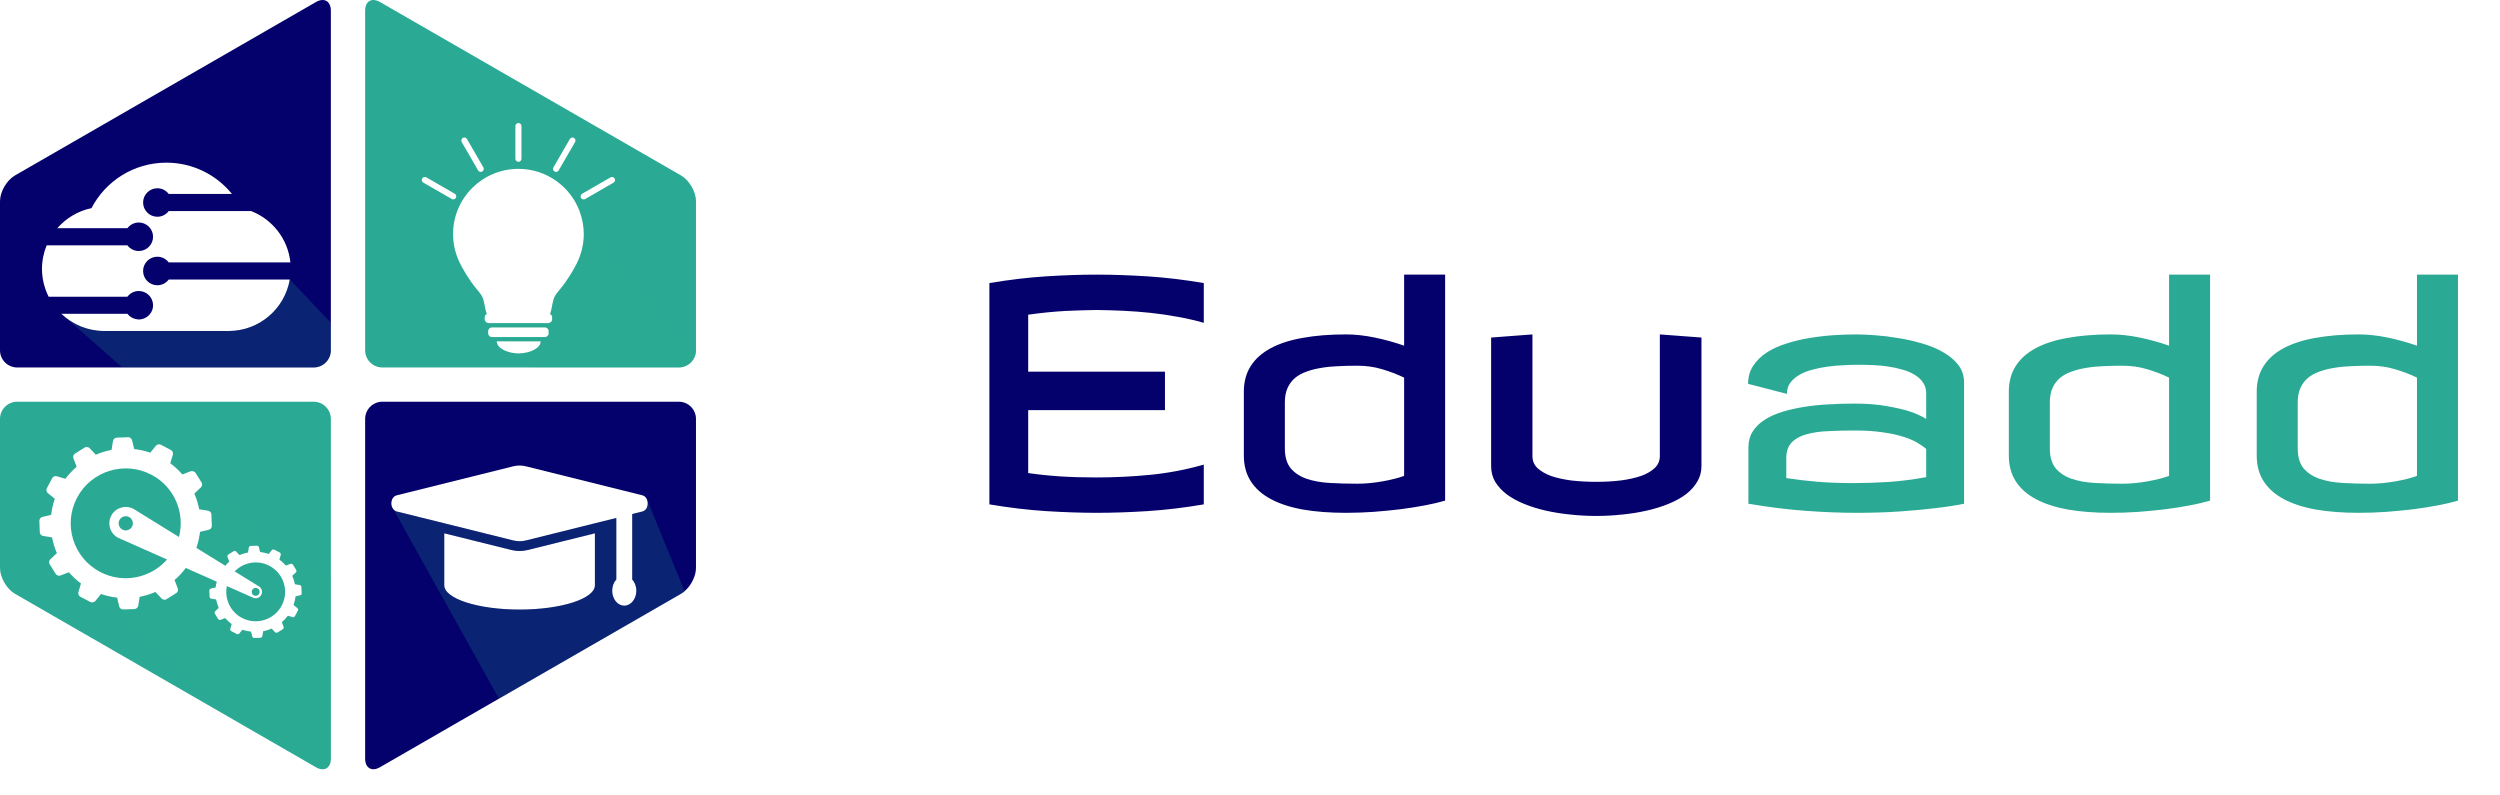 <svg width="195" height="62" viewBox="0 0 195 62" fill="none" xmlns="http://www.w3.org/2000/svg">
<path d="M85.522 21.421C86.775 21.421 88.101 21.466 89.501 21.555C90.909 21.645 92.374 21.82 93.895 22.08V25.181C93.212 24.985 92.52 24.827 91.82 24.705C91.12 24.574 90.416 24.473 89.709 24.399C89.009 24.326 88.309 24.273 87.609 24.241C86.909 24.208 86.213 24.188 85.522 24.18C85.188 24.18 84.817 24.188 84.411 24.204C84.012 24.212 83.585 24.229 83.129 24.253C82.681 24.277 82.209 24.314 81.713 24.363C81.216 24.412 80.712 24.473 80.199 24.546V28.989H90.868V31.992H80.199V36.899C80.989 37.013 81.811 37.099 82.665 37.156C83.519 37.213 84.472 37.241 85.522 37.241C86.938 37.241 88.345 37.172 89.745 37.034C91.145 36.895 92.528 36.631 93.895 36.24V39.341C92.374 39.601 90.913 39.776 89.513 39.866C88.113 39.955 86.799 40 85.57 40C84.317 40 82.987 39.955 81.579 39.866C80.179 39.776 78.71 39.601 77.172 39.341V22.08C78.71 21.82 80.179 21.645 81.579 21.555C82.978 21.466 84.293 21.421 85.522 21.421ZM104.979 26.084C105.696 26.084 106.444 26.165 107.226 26.328C108.015 26.491 108.78 26.703 109.521 26.963V21.421H112.719V39.048C112.287 39.178 111.771 39.3 111.168 39.414C110.574 39.528 109.936 39.63 109.252 39.719C108.568 39.801 107.856 39.87 107.116 39.927C106.383 39.976 105.671 40 104.979 40C103.726 40 102.607 39.915 101.623 39.744C100.638 39.565 99.804 39.292 99.12 38.926C98.436 38.56 97.916 38.096 97.558 37.534C97.2 36.973 97.02 36.305 97.02 35.532V30.552C97.02 29.779 97.2 29.111 97.558 28.55C97.916 27.988 98.436 27.524 99.12 27.158C99.804 26.792 100.638 26.523 101.623 26.352C102.607 26.174 103.726 26.084 104.979 26.084ZM105.858 37.73C106.184 37.73 106.514 37.713 106.847 37.681C107.189 37.648 107.519 37.603 107.836 37.546C108.161 37.489 108.467 37.424 108.751 37.351C109.044 37.278 109.301 37.2 109.521 37.119V29.453C108.959 29.185 108.381 28.965 107.787 28.794C107.201 28.615 106.558 28.525 105.858 28.525C105.354 28.525 104.861 28.538 104.381 28.562C103.909 28.578 103.466 28.623 103.051 28.696C102.636 28.761 102.253 28.859 101.903 28.989C101.553 29.111 101.252 29.278 101 29.49C100.756 29.701 100.565 29.962 100.426 30.271C100.288 30.58 100.219 30.951 100.219 31.382V34.971C100.219 35.63 100.369 36.147 100.67 36.521C100.98 36.887 101.391 37.16 101.903 37.339C102.416 37.518 103.014 37.628 103.698 37.669C104.381 37.709 105.102 37.73 105.858 37.73ZM119.53 35.581C119.53 35.955 119.665 36.269 119.933 36.521C120.21 36.773 120.576 36.981 121.032 37.144C121.496 37.298 122.029 37.412 122.631 37.485C123.233 37.55 123.86 37.583 124.511 37.583C125.194 37.583 125.837 37.546 126.439 37.473C127.042 37.392 127.567 37.274 128.014 37.119C128.462 36.956 128.816 36.749 129.076 36.497C129.337 36.244 129.467 35.939 129.467 35.581V26.084L132.714 26.328V36.362C132.714 36.802 132.604 37.205 132.384 37.571C132.173 37.937 131.876 38.267 131.493 38.56C131.111 38.844 130.659 39.093 130.138 39.304C129.617 39.516 129.052 39.691 128.441 39.829C127.839 39.967 127.2 40.069 126.525 40.134C125.858 40.208 125.186 40.244 124.511 40.244C123.827 40.244 123.152 40.208 122.484 40.134C121.817 40.069 121.178 39.967 120.568 39.829C119.966 39.691 119.404 39.516 118.883 39.304C118.362 39.093 117.911 38.844 117.528 38.56C117.146 38.267 116.845 37.941 116.625 37.583C116.413 37.217 116.308 36.81 116.308 36.362V26.328L119.53 26.084V35.581Z" fill="#04016C"/>
<path d="M150.243 35.02C150.04 34.84 149.787 34.666 149.486 34.495C149.185 34.324 148.815 34.173 148.375 34.043C147.936 33.905 147.411 33.795 146.801 33.713C146.199 33.624 145.491 33.579 144.677 33.579C143.952 33.579 143.265 33.595 142.614 33.628C141.971 33.652 141.405 33.734 140.917 33.872C140.429 34.002 140.042 34.214 139.757 34.507C139.472 34.8 139.33 35.207 139.33 35.727V37.29C140.046 37.404 140.836 37.498 141.698 37.571C142.561 37.644 143.521 37.681 144.579 37.681C145.425 37.681 146.325 37.652 147.277 37.595C148.237 37.53 149.226 37.404 150.243 37.217V35.02ZM144.75 26.084C145.157 26.084 145.649 26.104 146.227 26.145C146.805 26.186 147.407 26.259 148.034 26.365C148.66 26.462 149.279 26.601 149.889 26.78C150.508 26.951 151.061 27.178 151.549 27.463C152.046 27.74 152.444 28.074 152.746 28.464C153.047 28.855 153.197 29.315 153.197 29.844V39.292C152.514 39.43 151.741 39.548 150.878 39.646C150.137 39.736 149.254 39.817 148.229 39.89C147.204 39.963 146.06 40 144.799 40C143.546 40 142.211 39.947 140.795 39.841C139.387 39.736 137.914 39.552 136.376 39.292V34.898C136.376 34.425 136.486 34.014 136.706 33.665C136.933 33.306 137.243 33.001 137.633 32.749C138.024 32.497 138.484 32.289 139.013 32.127C139.542 31.964 140.111 31.834 140.722 31.736C141.332 31.638 141.967 31.573 142.626 31.541C143.285 31.5 143.944 31.48 144.604 31.48C145.604 31.48 146.455 31.545 147.155 31.675C147.863 31.797 148.449 31.931 148.913 32.078C149.45 32.257 149.893 32.456 150.243 32.676V30.698C150.243 30.365 150.162 30.08 149.999 29.844C149.836 29.6 149.617 29.396 149.34 29.233C149.063 29.062 148.746 28.928 148.388 28.831C148.03 28.725 147.655 28.643 147.265 28.586C146.874 28.529 146.475 28.493 146.068 28.477C145.67 28.46 145.295 28.452 144.945 28.452C144.579 28.452 144.188 28.464 143.773 28.489C143.358 28.505 142.943 28.542 142.528 28.599C142.121 28.656 141.727 28.737 141.344 28.843C140.97 28.94 140.636 29.075 140.343 29.246C140.05 29.416 139.814 29.624 139.635 29.868C139.464 30.104 139.379 30.389 139.379 30.723L136.352 29.941C136.352 29.396 136.486 28.924 136.754 28.525C137.023 28.119 137.377 27.773 137.816 27.488C138.264 27.203 138.777 26.971 139.354 26.792C139.932 26.605 140.53 26.462 141.149 26.365C141.776 26.259 142.398 26.186 143.017 26.145C143.635 26.104 144.213 26.084 144.75 26.084ZM164.647 26.084C165.364 26.084 166.112 26.165 166.894 26.328C167.683 26.491 168.448 26.703 169.188 26.963V21.421H172.387V39.048C171.955 39.178 171.439 39.3 170.836 39.414C170.242 39.528 169.604 39.63 168.92 39.719C168.236 39.801 167.524 39.87 166.784 39.927C166.051 39.976 165.339 40 164.647 40C163.394 40 162.275 39.915 161.291 39.744C160.306 39.565 159.472 39.292 158.788 38.926C158.104 38.56 157.584 38.096 157.226 37.534C156.868 36.973 156.688 36.305 156.688 35.532V30.552C156.688 29.779 156.868 29.111 157.226 28.55C157.584 27.988 158.104 27.524 158.788 27.158C159.472 26.792 160.306 26.523 161.291 26.352C162.275 26.174 163.394 26.084 164.647 26.084ZM165.526 37.73C165.852 37.73 166.181 37.713 166.515 37.681C166.857 37.648 167.187 37.603 167.504 37.546C167.829 37.489 168.135 37.424 168.419 37.351C168.712 37.278 168.969 37.2 169.188 37.119V29.453C168.627 29.185 168.049 28.965 167.455 28.794C166.869 28.615 166.226 28.525 165.526 28.525C165.022 28.525 164.529 28.538 164.049 28.562C163.577 28.578 163.134 28.623 162.719 28.696C162.304 28.761 161.921 28.859 161.571 28.989C161.221 29.111 160.92 29.278 160.668 29.49C160.424 29.701 160.233 29.962 160.094 30.271C159.956 30.58 159.887 30.951 159.887 31.382V34.971C159.887 35.63 160.037 36.147 160.338 36.521C160.648 36.887 161.059 37.16 161.571 37.339C162.084 37.518 162.682 37.628 163.366 37.669C164.049 37.709 164.77 37.73 165.526 37.73ZM183.983 26.084C184.7 26.084 185.448 26.165 186.229 26.328C187.019 26.491 187.784 26.703 188.524 26.963V21.421H191.723V39.048C191.291 39.178 190.775 39.3 190.172 39.414C189.578 39.528 188.939 39.63 188.256 39.719C187.572 39.801 186.86 39.87 186.12 39.927C185.387 39.976 184.675 40 183.983 40C182.73 40 181.611 39.915 180.626 39.744C179.642 39.565 178.808 39.292 178.124 38.926C177.44 38.56 176.92 38.096 176.562 37.534C176.203 36.973 176.024 36.305 176.024 35.532V30.552C176.024 29.779 176.203 29.111 176.562 28.55C176.92 27.988 177.44 27.524 178.124 27.158C178.808 26.792 179.642 26.523 180.626 26.352C181.611 26.174 182.73 26.084 183.983 26.084ZM184.862 37.73C185.188 37.73 185.517 37.713 185.851 37.681C186.193 37.648 186.522 37.603 186.84 37.546C187.165 37.489 187.471 37.424 187.755 37.351C188.048 37.278 188.305 37.2 188.524 37.119V29.453C187.963 29.185 187.385 28.965 186.791 28.794C186.205 28.615 185.562 28.525 184.862 28.525C184.358 28.525 183.865 28.538 183.385 28.562C182.913 28.578 182.47 28.623 182.055 28.696C181.64 28.761 181.257 28.859 180.907 28.989C180.557 29.111 180.256 29.278 180.004 29.49C179.76 29.701 179.569 29.962 179.43 30.271C179.292 30.58 179.223 30.951 179.223 31.382V34.971C179.223 35.63 179.373 36.147 179.674 36.521C179.984 36.887 180.395 37.16 180.907 37.339C181.42 37.518 182.018 37.628 182.702 37.669C183.385 37.709 184.105 37.73 184.862 37.73Z" fill="#2AAA94"/>
<g clip-path="url(#clip0_1_47)">
<path d="M18.866 48.194C19.989 48.785 21.382 48.357 21.974 47.236C22.567 46.116 22.138 44.728 21.015 44.134C20.093 43.647 18.996 43.858 18.302 44.568L20.175 45.725C20.417 45.852 20.511 46.153 20.381 46.398C20.251 46.643 19.949 46.733 19.707 46.606L17.696 45.714C17.501 46.682 17.944 47.707 18.866 48.194Z" fill="#2AAA94"/>
<path d="M20.217 46.31C20.296 46.158 20.24 45.972 20.087 45.894C19.935 45.812 19.749 45.871 19.67 46.023C19.591 46.175 19.647 46.361 19.8 46.44C19.949 46.519 20.135 46.459 20.217 46.31Z" fill="#2AAA94"/>
<path d="M24.465 31.334H1.337C0.601 31.334 0 31.937 0 32.671V44.306C0 45.041 0.522 45.941 1.159 46.31L18.198 56.129L24.648 59.845C25.286 60.214 25.807 59.913 25.807 59.178V45.111V32.677C25.805 31.937 25.204 31.334 24.465 31.334ZM23.424 46.434L23.055 46.521C23.029 46.747 22.978 46.972 22.902 47.191L23.196 47.431C23.252 47.478 23.272 47.569 23.235 47.633L23.009 48.058C22.976 48.123 22.891 48.16 22.82 48.137L22.457 48.03C22.318 48.216 22.16 48.385 21.988 48.534L22.124 48.889C22.149 48.956 22.121 49.044 22.059 49.083L21.653 49.337C21.591 49.376 21.5 49.365 21.45 49.311L21.187 49.035C20.976 49.125 20.756 49.196 20.53 49.238L20.468 49.612C20.457 49.685 20.389 49.748 20.313 49.75L19.834 49.767C19.76 49.77 19.687 49.714 19.67 49.641L19.58 49.275C19.354 49.249 19.128 49.199 18.909 49.123L18.669 49.415C18.624 49.472 18.53 49.491 18.466 49.458L18.04 49.232C17.975 49.199 17.941 49.111 17.961 49.044L18.068 48.681C17.882 48.543 17.713 48.385 17.563 48.213L17.208 48.348C17.14 48.377 17.05 48.346 17.013 48.284L16.759 47.878C16.72 47.816 16.731 47.724 16.785 47.676L17.058 47.417C16.968 47.206 16.9 46.986 16.855 46.761L16.48 46.702C16.407 46.69 16.345 46.62 16.345 46.547L16.325 46.068C16.322 45.995 16.378 45.922 16.449 45.905L16.819 45.818C16.835 45.669 16.866 45.522 16.906 45.376L14.494 44.306C14.235 44.655 13.942 44.968 13.62 45.243L13.871 45.902C13.919 46.032 13.866 46.195 13.75 46.265L12.991 46.741C12.876 46.814 12.703 46.792 12.61 46.693L12.122 46.178C11.73 46.347 11.319 46.474 10.898 46.555L10.786 47.253C10.763 47.389 10.633 47.504 10.498 47.507L9.604 47.541C9.466 47.546 9.327 47.439 9.296 47.307L9.133 46.62C8.712 46.572 8.292 46.479 7.88 46.336L7.435 46.885C7.347 46.989 7.178 47.025 7.057 46.961L6.264 46.544C6.143 46.479 6.075 46.322 6.115 46.189L6.315 45.511C5.965 45.252 5.652 44.959 5.373 44.638L4.713 44.889C4.586 44.937 4.42 44.883 4.349 44.768L3.873 44.01C3.799 43.895 3.822 43.723 3.92 43.63L4.437 43.143C4.267 42.749 4.14 42.341 4.059 41.919L3.359 41.806C3.224 41.784 3.108 41.654 3.105 41.519L3.071 40.627C3.066 40.489 3.17 40.351 3.303 40.32L3.991 40.157C4.039 39.737 4.132 39.318 4.276 38.907L3.729 38.462C3.621 38.375 3.588 38.206 3.653 38.087L4.07 37.297C4.132 37.175 4.293 37.108 4.425 37.147L5.102 37.347C5.362 36.998 5.655 36.686 5.977 36.407L5.726 35.745C5.678 35.619 5.731 35.453 5.847 35.382L6.606 34.907C6.721 34.836 6.893 34.856 6.986 34.954L7.474 35.467C7.866 35.298 8.278 35.171 8.701 35.09L8.814 34.391C8.837 34.256 8.966 34.144 9.102 34.138L9.996 34.104C10.134 34.099 10.269 34.203 10.3 34.338L10.467 35.025C10.887 35.073 11.307 35.166 11.719 35.309L12.165 34.763C12.252 34.659 12.421 34.622 12.543 34.687L13.335 35.104C13.457 35.168 13.524 35.326 13.485 35.458L13.282 36.134C13.631 36.393 13.944 36.686 14.224 37.007L14.884 36.756C14.963 36.725 15.05 36.745 15.126 36.784C15.174 36.809 15.219 36.832 15.248 36.877L15.724 37.634C15.797 37.75 15.775 37.921 15.676 38.014L15.16 38.501C15.332 38.895 15.459 39.304 15.538 39.723L16.238 39.836C16.373 39.858 16.486 39.988 16.491 40.123L16.525 41.015C16.531 41.15 16.427 41.291 16.291 41.322L15.603 41.485C15.555 41.905 15.462 42.321 15.318 42.732L17.574 44.126C17.673 44.013 17.769 43.895 17.879 43.799L17.744 43.445C17.718 43.377 17.746 43.29 17.808 43.25L18.215 42.994C18.277 42.955 18.37 42.966 18.421 43.02L18.683 43.293C18.894 43.203 19.114 43.135 19.34 43.093L19.402 42.718C19.413 42.645 19.484 42.586 19.554 42.58L20.034 42.563C20.107 42.561 20.18 42.617 20.197 42.687L20.285 43.053C20.511 43.079 20.736 43.129 20.956 43.205L21.196 42.913C21.244 42.856 21.334 42.837 21.399 42.873L21.822 43.096C21.887 43.129 21.924 43.217 21.901 43.284L21.794 43.647C21.98 43.785 22.149 43.943 22.296 44.115L22.651 43.979C22.719 43.954 22.809 43.982 22.846 44.044L23.1 44.45C23.139 44.511 23.128 44.604 23.074 44.655L22.798 44.914C22.891 45.125 22.959 45.345 23.001 45.57L23.376 45.629C23.447 45.64 23.509 45.711 23.512 45.784L23.531 46.262C23.551 46.341 23.495 46.417 23.424 46.434Z" fill="#2AAA94"/>
<path d="M24.645 0.158L1.159 13.69C0.522 14.059 0 14.959 0 15.694V27.329C0 28.063 0.604 28.663 1.337 28.663H9.544H24.468C25.204 28.663 25.807 28.061 25.807 27.329V25.175V0.825C25.805 0.09 25.283 -0.211 24.645 0.158ZM17.831 25.817H8.129C6.831 25.817 5.655 25.305 4.784 24.477H9.939C10.117 24.711 10.385 24.868 10.69 24.905C10.735 24.91 10.78 24.922 10.825 24.922C10.941 24.922 11.048 24.899 11.152 24.868C11.606 24.728 11.939 24.311 11.939 23.81C11.939 23.196 11.44 22.698 10.825 22.698C10.461 22.698 10.142 22.875 9.937 23.143H3.794C3.466 22.49 3.275 21.755 3.275 20.975C3.275 20.322 3.407 19.703 3.641 19.134H9.937C10.14 19.404 10.461 19.579 10.825 19.579C11.443 19.579 11.939 19.081 11.939 18.467C11.939 17.853 11.44 17.355 10.825 17.355C10.461 17.355 10.142 17.532 9.937 17.8H4.47C5.153 17.017 6.081 16.454 7.136 16.235C8.23 14.129 10.436 12.688 12.977 12.688C15.044 12.688 16.889 13.642 18.093 15.128H13.16C12.957 14.858 12.636 14.684 12.275 14.684C11.66 14.684 11.161 15.182 11.161 15.795C11.161 16.409 11.66 16.907 12.275 16.907C12.639 16.907 12.957 16.73 13.16 16.463H19.588C21.247 17.107 22.459 18.636 22.651 20.468H13.16C12.957 20.201 12.636 20.024 12.275 20.024C11.66 20.024 11.161 20.522 11.161 21.138C11.161 21.752 11.66 22.25 12.275 22.25C12.639 22.25 12.957 22.073 13.16 21.805H22.603C22.208 24.086 20.226 25.817 17.831 25.817Z" fill="#04016C"/>
<path d="M53.129 13.69L29.64 0.158C29.003 -0.211 28.481 0.09 28.481 0.825V27.328C28.481 28.063 29.082 28.663 29.821 28.663H41.706H52.949C53.685 28.663 54.289 28.06 54.289 27.328V27.022V15.694C54.286 14.959 53.764 14.058 53.129 13.69ZM45.404 15.114L47.621 13.836C47.734 13.771 47.878 13.808 47.943 13.923C48.007 14.036 47.971 14.179 47.858 14.247L45.641 15.525C45.604 15.545 45.565 15.556 45.523 15.556C45.444 15.556 45.362 15.514 45.319 15.438C45.252 15.322 45.291 15.179 45.404 15.114ZM43.167 13.056L44.448 10.844C44.513 10.731 44.657 10.691 44.77 10.756C44.882 10.821 44.922 10.964 44.857 11.077L43.576 13.29C43.534 13.366 43.452 13.408 43.373 13.408C43.334 13.408 43.294 13.397 43.255 13.377C43.142 13.312 43.103 13.169 43.167 13.056ZM40.2 9.833C40.2 9.703 40.307 9.596 40.437 9.596C40.57 9.596 40.674 9.703 40.674 9.833V12.386C40.674 12.516 40.57 12.623 40.437 12.623C40.307 12.623 40.2 12.516 40.2 12.386V9.833ZM36.102 10.756C36.215 10.691 36.359 10.728 36.424 10.844L37.704 13.056C37.769 13.169 37.73 13.312 37.617 13.377C37.58 13.4 37.538 13.408 37.498 13.408C37.416 13.408 37.337 13.366 37.292 13.29L36.012 11.077C35.953 10.967 35.992 10.821 36.102 10.756ZM33.019 14.244C32.907 14.179 32.867 14.033 32.932 13.92C32.997 13.808 33.141 13.771 33.253 13.833L35.47 15.111C35.583 15.176 35.623 15.319 35.558 15.432C35.516 15.508 35.437 15.55 35.352 15.55C35.312 15.55 35.273 15.542 35.233 15.519L33.019 14.244ZM40.528 27.565C40.505 27.565 40.485 27.568 40.463 27.568C39.662 27.568 38.748 27.191 38.748 26.625H39.518H42.175C42.177 27.176 41.312 27.545 40.528 27.565ZM42.795 26.008C42.795 26.163 42.66 26.293 42.488 26.293H39.162H38.384C38.215 26.293 38.077 26.166 38.077 26.008V25.82C38.077 25.673 38.201 25.552 38.358 25.541C38.367 25.541 38.375 25.535 38.384 25.535H42.488C42.66 25.535 42.795 25.662 42.795 25.82V26.008ZM44.857 20.803C43.605 23.055 43.272 22.602 43.069 23.826C43.021 24.102 42.973 24.322 42.905 24.494C43.001 24.544 43.066 24.632 43.066 24.733V24.922C43.066 25.079 42.914 25.206 42.722 25.206H38.15C38.057 25.206 37.972 25.175 37.913 25.124C37.907 25.121 37.907 25.119 37.904 25.116L37.885 25.096V25.093C37.84 25.045 37.809 24.986 37.809 24.922V24.733C37.809 24.632 37.873 24.544 37.969 24.494C37.904 24.322 37.854 24.105 37.806 23.826C37.6 22.602 37.27 23.055 36.017 20.803C35.597 20.046 35.338 19.187 35.338 18.261C35.338 15.449 37.622 13.171 40.437 13.171C42.617 13.171 44.476 14.54 45.204 16.462C45.415 17.023 45.539 17.628 45.539 18.261C45.537 19.187 45.277 20.049 44.857 20.803Z" fill="#2AAA94"/>
<path opacity="0.2" d="M22.606 21.808C22.211 24.086 20.226 25.82 17.831 25.82H8.129C6.831 25.82 5.655 25.307 4.784 24.48L9.545 28.666H24.468C25.204 28.666 25.807 28.063 25.807 27.331V25.178L22.609 21.805L22.606 21.808Z" fill="#2AAA94"/>
<path d="M30.554 39.478L30.557 39.484C30.557 39.481 30.554 39.481 30.554 39.478Z" fill="#2AAA94"/>
<path opacity="0.2" d="M30.554 39.478L30.557 39.484C30.557 39.481 30.554 39.481 30.554 39.478Z" fill="#2AAA94"/>
<path d="M52.949 31.334H29.821C29.085 31.334 28.481 31.937 28.481 32.671V59.175C28.481 59.91 29.003 60.211 29.64 59.842L35.984 56.185L38.917 54.496L44.425 51.324L53.129 46.31C53.222 46.257 53.313 46.189 53.4 46.113C53.908 45.677 54.286 44.934 54.286 44.306V42.389V32.671C54.286 31.937 53.685 31.334 52.949 31.334ZM46.403 45.649C46.403 46.699 43.774 47.546 40.528 47.546C37.284 47.546 34.652 46.696 34.652 45.649V41.598L39.893 42.901C40.102 42.952 40.313 42.98 40.528 42.98C40.742 42.98 40.953 42.955 41.162 42.901L46.403 41.598V45.649ZM50.111 39.895L49.313 40.092V45.201C49.511 45.415 49.635 45.728 49.635 46.077C49.635 46.718 49.212 47.242 48.693 47.242C48.174 47.242 47.751 46.721 47.751 46.077C47.751 45.728 47.875 45.412 48.072 45.201V40.401L46.403 40.815L41.041 42.15C40.872 42.192 40.702 42.214 40.528 42.214C40.355 42.214 40.183 42.192 40.017 42.15L34.652 40.815L30.944 39.895C30.839 39.87 30.763 39.807 30.695 39.734C30.633 39.664 30.585 39.58 30.557 39.484L30.554 39.478C30.464 39.143 30.594 38.724 30.941 38.636L40.014 36.376C40.183 36.331 40.355 36.311 40.525 36.311C40.697 36.311 40.869 36.334 41.038 36.376L50.111 38.636C50.289 38.681 50.402 38.814 50.467 38.974C50.602 39.321 50.487 39.799 50.111 39.895Z" fill="#04016C"/>
<path opacity="0.2" d="M50.467 38.977C50.602 39.321 50.489 39.799 50.111 39.895L49.313 40.092V45.201C49.511 45.415 49.635 45.727 49.635 46.077C49.635 46.718 49.212 47.242 48.693 47.242C48.174 47.242 47.751 46.721 47.751 46.077C47.751 45.727 47.875 45.412 48.072 45.201V40.401L46.402 40.815L41.041 42.15C40.871 42.192 40.702 42.214 40.527 42.214C40.355 42.214 40.183 42.192 40.017 42.15L34.652 40.815L30.943 39.895C30.839 39.869 30.763 39.807 30.695 39.734L38.917 54.496L44.425 51.324L53.129 46.31C53.222 46.257 53.313 46.189 53.4 46.113L50.472 38.98H50.467V38.977ZM46.402 45.649C46.402 46.699 43.774 47.546 40.527 47.546C37.284 47.546 34.652 46.696 34.652 45.649V41.598L39.893 42.901C40.102 42.952 40.313 42.98 40.527 42.98C40.742 42.98 40.953 42.955 41.162 42.901L46.402 41.598V45.649Z" fill="#2AAA94"/>
<path d="M9.319 40.559C9.175 40.83 9.279 41.164 9.55 41.308C9.821 41.452 10.156 41.347 10.3 41.077C10.444 40.807 10.34 40.472 10.069 40.328C9.798 40.185 9.463 40.289 9.319 40.559Z" fill="#2AAA94"/>
<path d="M13.03 43.642L9.212 41.947C8.585 41.618 8.349 40.844 8.679 40.221C9.009 39.599 9.781 39.36 10.408 39.689L13.961 41.885C14.449 40.008 13.609 37.975 11.815 37.032C9.719 35.926 7.122 36.725 6.013 38.817C4.905 40.908 5.706 43.501 7.801 44.607C9.595 45.55 11.75 45.1 13.03 43.642Z" fill="#2AAA94"/>
<path opacity="0.2" d="M15.137 36.779C15.185 36.804 15.23 36.826 15.259 36.871L15.735 37.629C15.809 37.744 15.786 37.916 15.687 38.009L15.171 38.496C15.343 38.89 15.47 39.298 15.549 39.717L16.249 39.83C16.384 39.852 16.497 39.982 16.503 40.117L16.536 41.01C16.542 41.145 16.438 41.285 16.302 41.316L15.614 41.48C15.566 41.899 15.473 42.316 15.329 42.727L17.586 44.12C17.684 44.008 17.78 43.889 17.89 43.794L17.755 43.439C17.73 43.371 17.758 43.284 17.82 43.245L18.226 42.989C18.288 42.949 18.381 42.96 18.432 43.014L18.694 43.287C18.906 43.197 19.126 43.129 19.351 43.087L19.413 42.713C19.425 42.639 19.495 42.58 19.566 42.575L20.045 42.558C20.118 42.555 20.192 42.611 20.209 42.682L20.296 43.048C20.522 43.073 20.747 43.124 20.967 43.2L21.207 42.907C21.255 42.85 21.345 42.831 21.41 42.867L21.833 43.09C21.898 43.124 21.935 43.211 21.912 43.278L21.805 43.642C21.991 43.779 22.16 43.937 22.307 44.109L22.663 43.974C22.73 43.948 22.82 43.977 22.857 44.038L23.111 44.444C23.15 44.506 23.139 44.599 23.086 44.649L22.809 44.908C22.902 45.12 22.97 45.339 23.012 45.564L23.387 45.623C23.458 45.635 23.52 45.705 23.523 45.778L23.543 46.257C23.545 46.33 23.489 46.403 23.418 46.42L23.049 46.507C23.023 46.733 22.973 46.958 22.897 47.177L23.19 47.417C23.246 47.464 23.266 47.554 23.229 47.619L23.004 48.044C22.97 48.109 22.885 48.146 22.815 48.123L22.451 48.016C22.313 48.202 22.155 48.371 21.983 48.52L22.118 48.875C22.143 48.942 22.115 49.03 22.053 49.069L21.647 49.322C21.585 49.362 21.495 49.35 21.444 49.297L21.182 49.021C20.97 49.111 20.75 49.182 20.525 49.224L20.462 49.598C20.451 49.671 20.384 49.733 20.307 49.736L19.828 49.753C19.755 49.756 19.681 49.7 19.664 49.626L19.574 49.26C19.348 49.235 19.123 49.184 18.903 49.108L18.663 49.401C18.618 49.458 18.525 49.477 18.46 49.443L18.034 49.218C17.969 49.184 17.935 49.097 17.955 49.03L18.062 48.666C17.876 48.529 17.707 48.371 17.557 48.199L17.202 48.334C17.134 48.362 17.044 48.331 17.007 48.27L16.754 47.864C16.714 47.802 16.725 47.709 16.779 47.661L17.053 47.403C16.962 47.191 16.895 46.972 16.849 46.747L16.474 46.688C16.401 46.676 16.339 46.606 16.339 46.533L16.319 46.054C16.316 45.981 16.373 45.908 16.443 45.891L16.813 45.803C16.83 45.654 16.861 45.508 16.9 45.362L14.489 44.292C14.229 44.641 13.936 44.953 13.614 45.229L13.865 45.888C13.913 46.017 13.86 46.181 13.744 46.251L12.985 46.727C12.87 46.8 12.698 46.778 12.605 46.679L12.117 46.164C11.725 46.333 11.313 46.459 10.893 46.541L10.78 47.239C10.757 47.374 10.627 47.49 10.492 47.493L9.598 47.526C9.46 47.532 9.322 47.425 9.291 47.293L9.127 46.606C8.707 46.558 8.287 46.465 7.875 46.322L7.429 46.87C7.342 46.975 7.172 47.011 7.051 46.946L18.181 56.118L24.631 59.834C25.269 60.203 25.79 59.901 25.79 59.167V45.1L15.126 36.764L15.137 36.779Z" fill="#2AAA94"/>
<path opacity="0.2" d="M45.201 16.462C45.413 17.023 45.537 17.628 45.537 18.261C45.537 19.187 45.274 20.049 44.857 20.803C43.605 23.055 43.272 22.602 43.069 23.827C43.021 24.102 42.973 24.322 42.905 24.494C43.001 24.544 43.066 24.632 43.066 24.733V24.922C43.066 25.079 42.913 25.206 42.722 25.206H38.15C38.057 25.206 37.972 25.175 37.913 25.124L38.358 25.541C38.367 25.541 38.375 25.535 38.384 25.535H42.488C42.66 25.535 42.795 25.662 42.795 25.82V26.008C42.795 26.163 42.66 26.293 42.488 26.293H39.162L39.518 26.625H42.175C42.175 27.177 41.309 27.545 40.525 27.565L41.704 28.663H52.946C53.682 28.663 54.286 28.06 54.286 27.328V27.022L45.201 16.462Z" fill="#2AAA94"/>
</g>
<defs>
<clipPath id="clip0_1_47">
<rect width="54.286" height="60" fill="white"/>
</clipPath>
</defs>
</svg>
